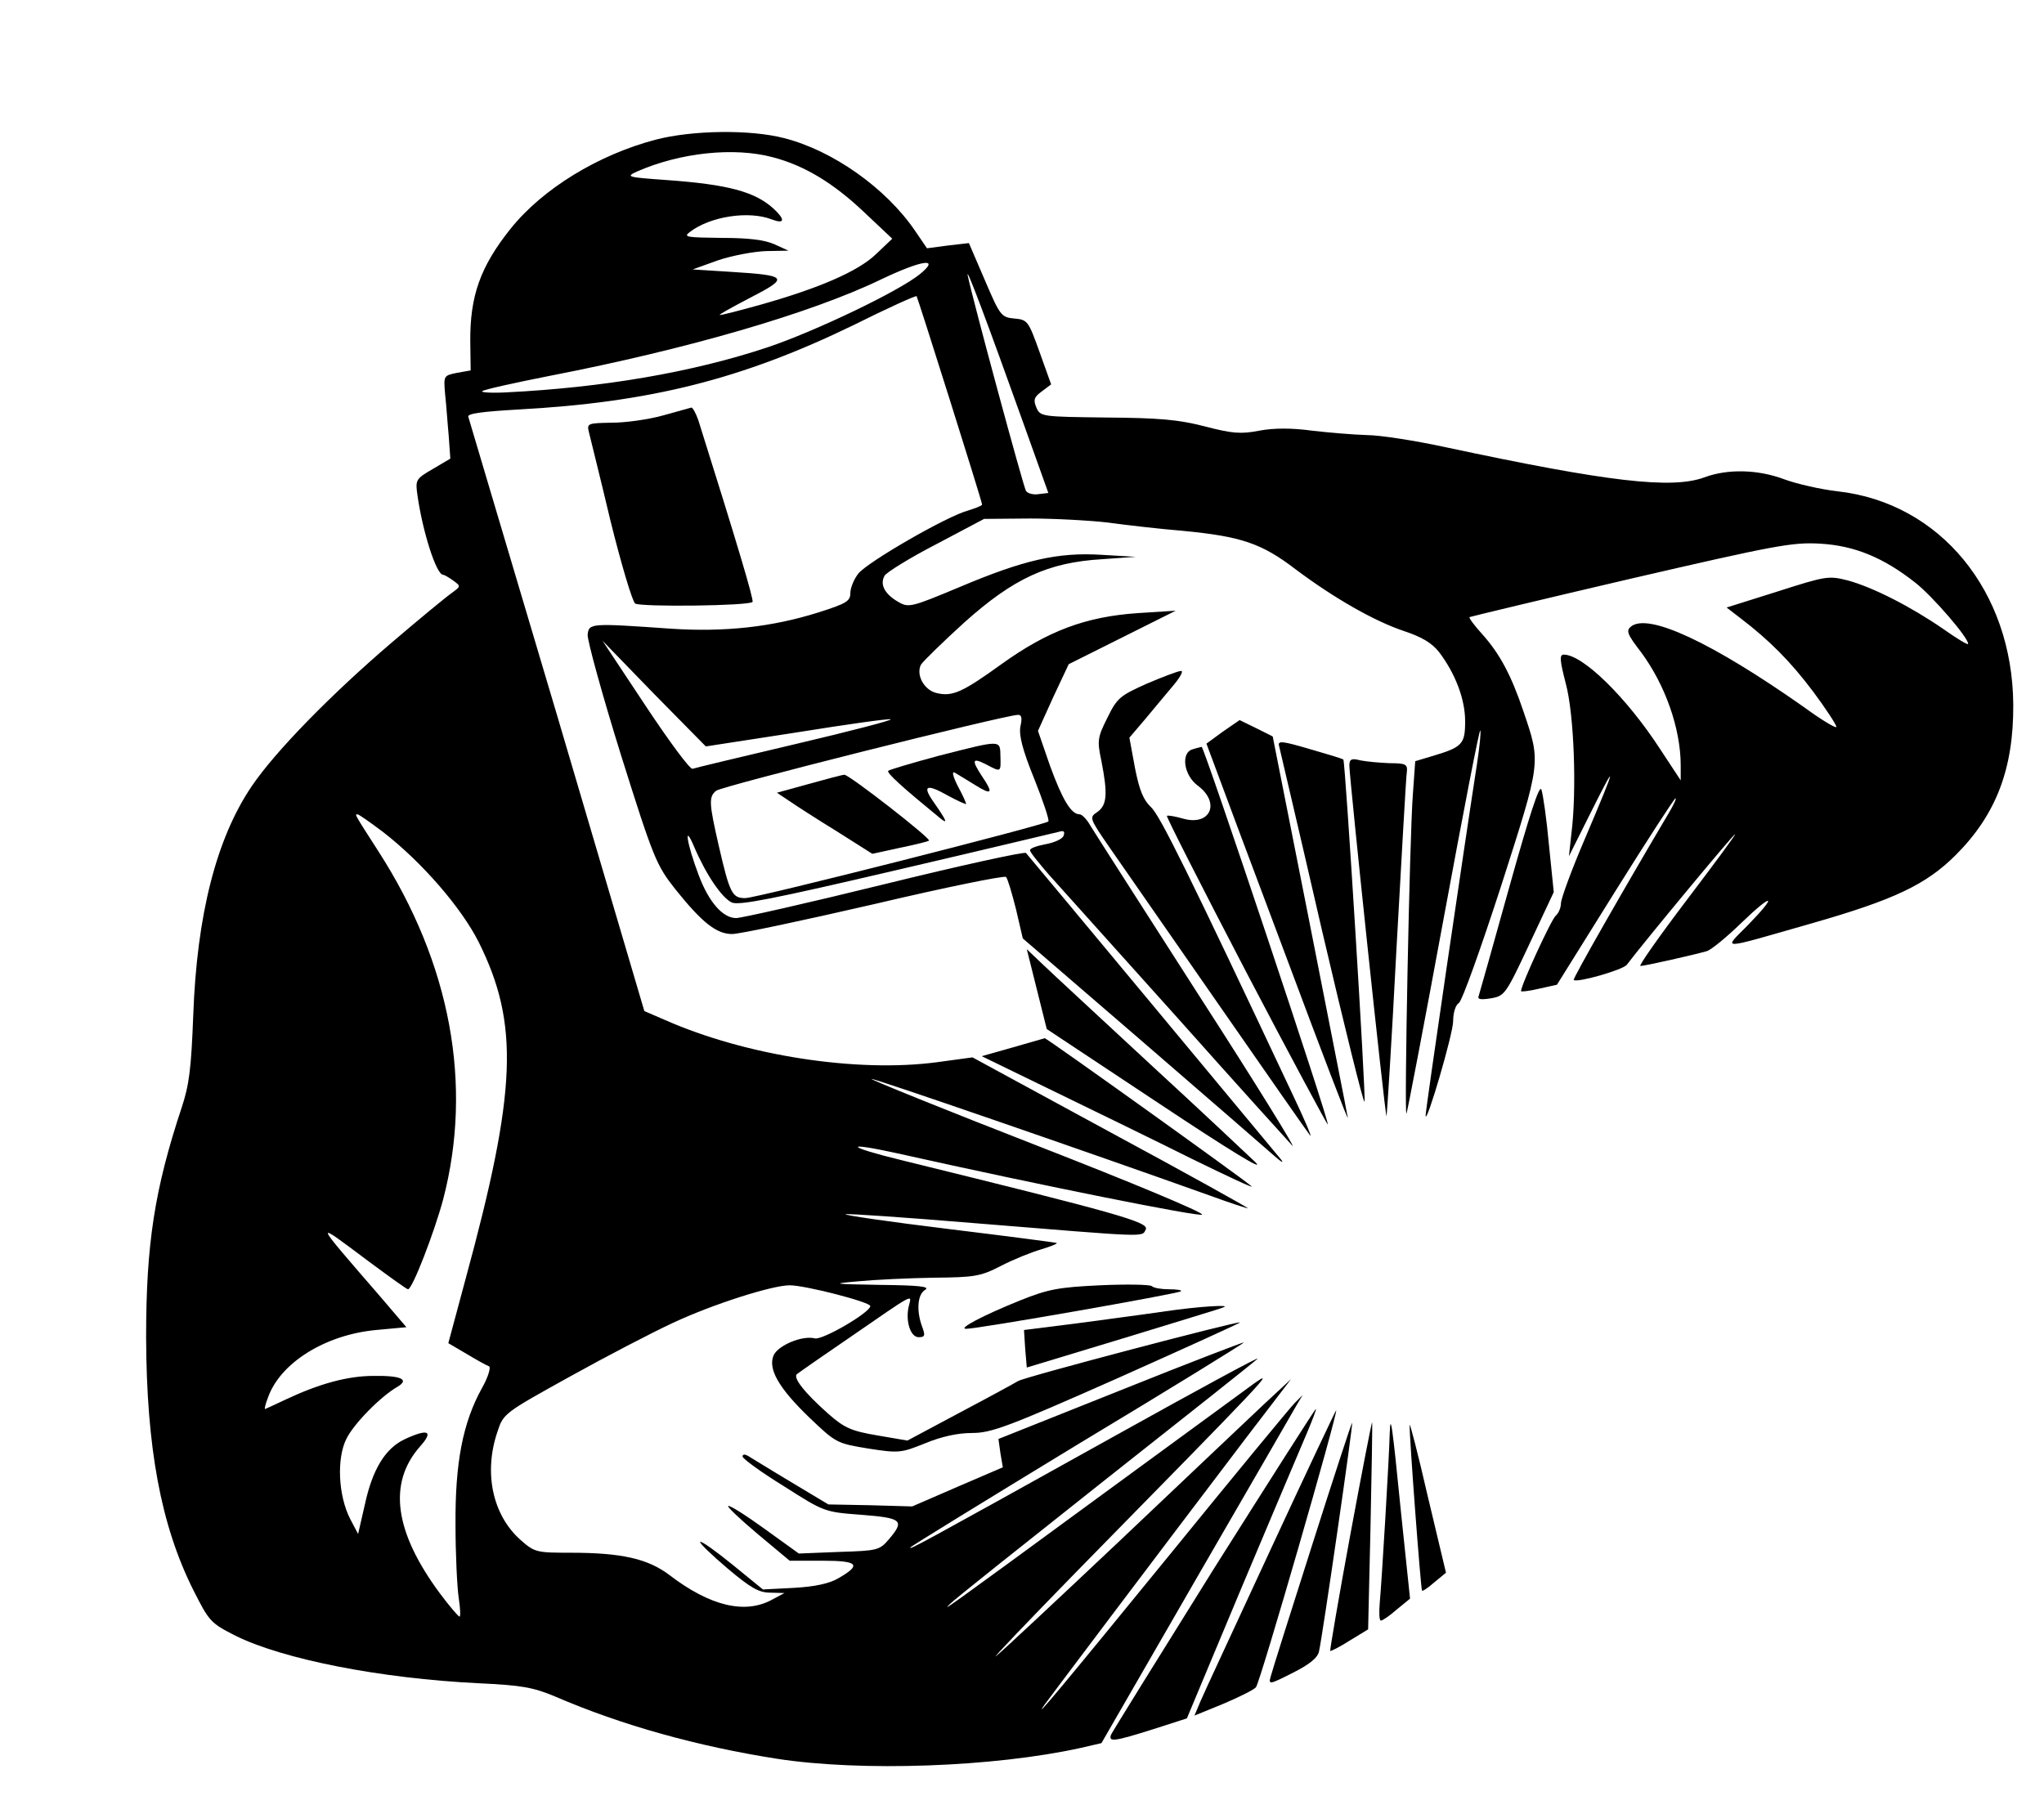 <?xml version="1.0" standalone="no"?>
<!DOCTYPE svg PUBLIC "-//W3C//DTD SVG 20010904//EN"
 "http://www.w3.org/TR/2001/REC-SVG-20010904/DTD/svg10.dtd">
<svg version="1.0" xmlns="http://www.w3.org/2000/svg"
 width="512pt" height="450pt" viewBox="0 0 512 450"
 preserveAspectRatio="xMidYMid meet">
<g transform="translate(0,450) scale(0.1,-0.1)"
fill="#000000" stroke="none">
<path d="M1642 4150 c-144 -38 -283 -123 -363 -223 -76 -95 -102 -169 -101
-283 l1 -72 -34 -6 c-34 -7 -34 -7 -30 -54 3 -26 6 -73 9 -104 l4 -57 -44 -26
c-43 -25 -44 -27 -38 -68 13 -90 47 -197 64 -197 3 0 15 -7 26 -15 19 -14 18
-14 -5 -31 -13 -9 -81 -65 -150 -124 -151 -129 -291 -272 -350 -359 -89 -131
-138 -323 -147 -576 -5 -131 -10 -173 -29 -230 -68 -205 -89 -342 -89 -575 1
-277 37 -471 118 -633 40 -79 43 -83 106 -115 119 -59 363 -107 609 -119 107
-5 136 -10 191 -33 169 -73 358 -125 555 -156 212 -33 545 -21 762 27 l52 12
237 411 c131 226 244 422 252 436 l15 25 -20 -20 c-11 -11 -152 -182 -313
-380 -261 -320 -349 -426 -313 -375 10 14 266 354 506 670 l111 145 -70 -65
c-38 -36 -200 -189 -359 -340 -160 -151 -299 -281 -310 -289 -11 -8 79 86 200
210 479 488 504 514 445 472 -30 -22 -201 -147 -380 -278 -416 -305 -398 -291
-380 -273 8 9 182 147 385 308 204 161 377 298 385 306 8 8 -152 -79 -355
-192 -505 -281 -515 -286 -515 -281 0 2 189 118 419 258 231 139 419 255 417
256 -1 1 -140 -52 -309 -120 l-306 -122 5 -36 6 -35 -114 -49 -113 -49 -105 3
-105 2 -95 57 c-52 31 -100 61 -107 65 -7 4 -13 4 -13 -2 0 -5 46 -39 103 -74
102 -65 102 -65 195 -72 102 -8 109 -14 68 -62 -23 -27 -29 -28 -125 -31
l-100 -4 -86 62 c-47 34 -88 60 -91 57 -3 -2 31 -34 75 -71 l79 -66 82 0 c90
0 99 -10 40 -44 -22 -13 -58 -21 -111 -24 l-78 -4 -76 62 c-42 34 -78 60 -81
57 -3 -2 28 -32 68 -66 58 -49 79 -61 107 -61 l36 -1 -30 -16 c-68 -38 -156
-17 -258 61 -54 41 -120 56 -248 56 -85 0 -90 1 -125 32 -70 62 -93 168 -58
271 15 46 17 47 181 138 90 50 207 111 259 135 98 46 248 94 292 94 39 0 202
-42 202 -52 0 -16 -120 -86 -139 -81 -31 8 -91 -17 -103 -42 -15 -34 12 -82
90 -157 66 -63 68 -64 147 -77 77 -12 82 -11 142 13 41 17 82 26 118 26 48 0
89 15 364 137 170 76 309 139 307 140 -4 4 -541 -137 -556 -147 -8 -5 -74 -41
-146 -79 l-131 -70 -76 13 c-65 11 -82 19 -121 53 -60 53 -92 93 -79 101 5 4
65 46 134 93 161 111 153 107 146 79 -10 -37 3 -80 24 -80 16 0 17 4 9 26 -15
40 -12 82 8 93 12 8 -19 11 -113 12 -121 2 -125 3 -55 9 41 4 126 8 188 9 103
1 118 3 170 30 31 16 76 34 100 41 23 7 41 14 39 16 -1 1 -123 17 -271 35
-148 18 -264 35 -258 37 6 2 150 -8 319 -22 444 -36 423 -36 433 -16 9 18 -69
40 -610 173 -140 34 -151 48 -14 18 371 -83 759 -160 765 -154 5 5 -180 82
-411 172 -231 90 -419 166 -417 168 3 3 545 -184 847 -292 52 -19 95 -33 96
-32 1 1 -153 87 -344 190 l-346 188 -88 -12 c-201 -27 -480 16 -683 106 l-51
22 -218 739 c-121 406 -221 744 -223 750 -3 8 37 13 124 18 332 18 562 76 842
212 84 42 155 74 157 72 3 -4 164 -514 164 -522 0 -3 -16 -9 -35 -15 -53 -14
-252 -129 -275 -158 -11 -14 -20 -36 -20 -49 0 -20 -10 -26 -79 -48 -117 -37
-236 -50 -371 -41 -200 14 -205 14 -208 -15 -1 -14 36 -149 83 -300 82 -261
89 -277 136 -337 68 -85 104 -113 143 -113 18 0 178 34 356 75 178 42 326 72
330 68 4 -4 15 -41 25 -81 l17 -73 297 -256 c163 -141 312 -270 331 -287 19
-17 27 -22 19 -11 -14 17 -619 745 -639 768 -3 4 -163 -31 -354 -78 -191 -47
-359 -85 -372 -85 -34 0 -69 41 -94 108 -30 79 -38 134 -11 70 30 -70 69 -127
94 -139 18 -8 104 9 412 81 215 50 398 94 407 96 13 4 16 1 12 -10 -3 -8 -23
-17 -45 -21 -21 -4 -39 -10 -39 -15 0 -5 22 -32 48 -62 26 -29 169 -188 317
-353 147 -165 279 -311 292 -325 13 -14 -91 155 -233 375 -141 220 -264 412
-273 427 -9 16 -21 28 -27 28 -21 0 -43 37 -74 122 l-30 87 38 84 39 83 134
67 134 67 -95 -6 c-130 -9 -225 -44 -343 -129 -97 -70 -122 -81 -162 -71 -31
8 -51 46 -38 71 6 9 55 57 109 106 123 110 209 150 344 158 l85 6 -85 5 c-111
7 -196 -13 -357 -81 -117 -49 -127 -52 -151 -38 -36 20 -49 45 -36 67 6 9 64
45 130 79 l119 63 115 1 c63 0 151 -5 194 -10 44 -6 129 -16 190 -21 145 -14
196 -31 281 -96 96 -72 197 -130 272 -155 45 -15 70 -30 88 -53 40 -53 65
-117 65 -173 0 -58 -7 -65 -85 -88 l-40 -12 -6 -84 c-8 -104 -22 -805 -16
-799 2 3 44 222 93 488 49 265 90 478 92 472 2 -5 -2 -42 -8 -82 -30 -193
-130 -874 -129 -883 1 -26 69 205 69 237 0 21 6 40 14 45 8 4 55 136 106 293
101 315 100 308 56 438 -31 92 -60 145 -103 193 -20 22 -34 41 -32 43 2 1 184
45 403 96 363 84 406 92 475 88 87 -5 159 -35 239 -98 44 -35 132 -137 132
-153 0 -4 -28 13 -62 37 -81 56 -177 105 -240 122 -48 12 -54 11 -176 -28
l-127 -40 35 -27 c71 -54 125 -108 182 -184 32 -43 58 -83 58 -88 0 -5 -37 17
-82 50 -229 161 -390 237 -433 201 -12 -10 -9 -19 25 -63 61 -82 100 -192 100
-285 l0 -37 -52 79 c-84 129 -193 236 -241 236 -11 0 -10 -14 5 -72 21 -77 28
-270 14 -378 l-6 -55 55 110 c67 134 65 122 -14 -64 -34 -79 -61 -153 -61
-164 0 -11 -6 -25 -13 -31 -11 -9 -87 -174 -87 -189 0 -2 20 0 45 6 l45 10
146 234 c80 128 148 233 151 233 3 0 -5 -17 -17 -37 -113 -191 -241 -415 -238
-418 7 -8 123 25 133 38 43 57 267 327 271 327 3 0 -52 -74 -121 -165 -69 -91
-121 -165 -116 -165 11 0 135 28 166 37 11 3 50 35 87 71 80 77 92 72 16 -6
-62 -63 -77 -63 161 5 206 59 286 97 360 171 101 101 145 216 144 377 -2 284
-183 505 -439 534 -44 5 -104 19 -134 30 -66 25 -142 27 -201 5 -82 -30 -242
-11 -645 75 -78 17 -168 31 -200 31 -33 1 -94 6 -137 11 -51 7 -96 7 -133 0
-46 -9 -68 -7 -137 11 -66 17 -115 21 -246 22 -161 2 -165 2 -175 25 -8 19 -6
26 13 40 l24 18 -29 81 c-28 78 -30 81 -63 84 -33 3 -36 7 -74 96 l-40 93 -52
-6 -53 -7 -30 44 c-73 107 -206 201 -328 232 -85 22 -230 20 -322 -4z m294
-44 c80 -21 152 -65 229 -138 l70 -66 -41 -39 c-45 -43 -142 -85 -291 -127
-51 -14 -96 -26 -100 -25 -4 0 30 19 76 43 99 51 95 56 -49 65 l-95 6 64 23
c36 12 90 22 120 23 l56 1 -35 16 c-25 11 -64 16 -133 16 -85 1 -96 2 -80 14
51 40 149 55 207 32 32 -12 33 0 4 27 -47 43 -115 61 -269 72 -98 7 -102 8
-74 21 109 48 244 62 341 36z m368 -293 c-53 -43 -262 -143 -381 -183 -189
-63 -413 -101 -655 -113 -38 -2 -65 0 -60 3 4 4 81 21 172 39 340 66 651 156
827 241 103 49 150 56 97 13z m263 -383 l59 -165 -25 -3 c-13 -2 -27 2 -31 8
-7 12 -135 485 -146 540 -5 26 45 -106 143 -380z m-572 -765 c124 20 231 35
236 33 6 -2 -102 -30 -238 -62 -136 -32 -253 -60 -258 -62 -6 -3 -59 69 -118
158 l-108 163 129 -133 130 -132 227 35z m561 15 c-4 -22 5 -58 35 -132 22
-55 38 -103 35 -106 -10 -9 -731 -192 -759 -192 -33 0 -39 11 -67 133 -24 105
-25 121 -6 136 12 11 717 188 755 190 10 1 12 -7 7 -29z m-1597 -264 c97 -75
196 -189 240 -276 102 -205 96 -372 -33 -845 l-43 -160 46 -27 c25 -15 50 -29
56 -31 5 -2 -2 -27 -18 -55 -48 -87 -67 -187 -66 -341 0 -75 4 -157 8 -184 4
-26 5 -47 2 -47 -3 0 -25 26 -49 58 -114 154 -131 276 -50 368 35 39 21 46
-39 18 -48 -23 -80 -75 -99 -163 l-17 -74 -20 38 c-30 59 -34 152 -9 201 19
38 86 106 128 130 30 18 9 28 -60 27 -66 0 -137 -20 -220 -59 -28 -13 -51 -24
-52 -24 -2 0 1 13 7 28 30 87 143 158 271 170 l76 7 -64 75 c-173 200 -171
195 -28 88 50 -37 93 -68 96 -68 11 0 66 143 88 225 75 287 19 591 -162 872
-59 92 -60 93 -53 93 4 0 32 -20 64 -44z"/>
<path d="M2353 2607 c-67 -18 -124 -35 -128 -38 -5 -5 35 -41 129 -118 22 -18
18 -8 -17 42 -27 39 -16 44 37 14 26 -14 46 -23 46 -21 0 3 -9 23 -21 45 -13
26 -15 38 -7 33 7 -4 30 -18 51 -31 42 -26 46 -21 17 22 -27 41 -25 48 10 30
38 -20 37 -20 36 20 -1 42 4 42 -153 2z"/>
<path d="M2026 2536 l-80 -22 30 -20 c16 -11 70 -46 119 -76 l90 -57 69 15
c39 8 71 16 73 18 6 5 -201 166 -212 165 -5 0 -46 -11 -89 -23z"/>
<path d="M1660 3459 c-36 -10 -93 -18 -128 -18 -60 -1 -62 -2 -57 -23 3 -13
28 -112 54 -222 27 -109 55 -203 62 -208 14 -9 285 -6 294 4 4 4 -40 151 -136
456 -6 17 -14 31 -17 31 -4 -1 -36 -10 -72 -20z"/>
<path d="M2872 2787 c-67 -30 -74 -36 -98 -85 -25 -50 -26 -57 -15 -109 16
-82 14 -110 -10 -127 -21 -14 -21 -15 33 -93 30 -43 153 -220 273 -393 120
-173 222 -319 227 -325 5 -5 -15 42 -45 105 -263 559 -332 698 -354 718 -19
18 -29 42 -40 98 l-14 76 35 41 c19 23 51 61 71 85 20 23 31 42 23 41 -7 0
-46 -15 -86 -32z"/>
<path d="M3063 2667 l-41 -30 19 -51 c10 -28 91 -244 180 -481 88 -236 158
-419 155 -405 -2 14 -46 234 -96 490 l-92 465 -42 21 -41 20 -42 -29z"/>
<path d="M3204 2631 c2 -9 51 -216 107 -460 57 -244 105 -438 107 -431 4 10
-48 850 -53 857 -1 2 -38 13 -83 26 -71 21 -82 22 -78 8z"/>
<path d="M2988 2623 c-31 -8 -23 -65 12 -91 58 -43 32 -102 -36 -83 -21 6 -39
9 -41 7 -2 -2 87 -177 198 -390 111 -212 204 -385 205 -383 5 5 -310 947 -316
946 -3 -1 -13 -3 -22 -6z"/>
<path d="M3380 2582 c0 -30 89 -874 93 -878 1 -2 13 187 25 419 13 232 24 432
26 443 2 19 -2 22 -43 22 -25 1 -58 4 -73 7 -23 6 -28 3 -28 -13z"/>
<path d="M3781 2279 c-40 -144 -75 -268 -77 -274 -4 -9 5 -10 31 -6 34 6 37
10 96 136 l61 130 -12 118 c-6 66 -15 128 -19 139 -5 13 -29 -61 -80 -243z"/>
<path d="M2597 2022 l25 -100 282 -187 c176 -117 266 -172 241 -147 -22 21
-141 133 -265 247 -124 115 -244 226 -267 248 l-41 39 25 -100z"/>
<path d="M2537 1876 l-78 -22 183 -89 c101 -49 255 -124 343 -168 88 -43 156
-75 150 -69 -13 13 -514 372 -518 371 -1 0 -37 -11 -80 -23z"/>
<path d="M2755 1280 c-105 -5 -130 -10 -200 -38 -94 -38 -156 -71 -135 -71 25
-1 532 88 538 94 3 3 -10 5 -29 5 -19 0 -39 3 -44 8 -6 4 -64 5 -130 2z"/>
<path d="M2920 1215 c-47 -7 -146 -20 -220 -30 l-135 -17 3 -47 4 -47 241 73
c133 41 247 75 252 78 20 7 -63 2 -145 -10z"/>
<path d="M3040 569 c-138 -221 -254 -408 -257 -415 -7 -19 8 -17 106 14 l84
27 138 330 c77 182 150 356 164 388 13 31 23 57 21 57 -2 0 -117 -181 -256
-401z"/>
<path d="M3185 623 c-88 -190 -168 -362 -177 -383 l-16 -38 71 29 c40 17 77
35 83 42 10 10 206 689 201 694 -1 0 -74 -154 -162 -344z"/>
<path d="M3287 630 c-54 -169 -101 -318 -104 -330 -6 -21 -4 -21 55 9 42 21
63 38 66 54 9 39 86 571 83 573 -1 1 -46 -136 -100 -306z"/>
<path d="M3382 653 c-29 -157 -51 -287 -50 -289 2 -1 24 10 49 26 l46 28 6
258 c3 142 5 259 4 261 -1 1 -26 -127 -55 -284z"/>
<path d="M3481 907 c-1 -53 -20 -372 -25 -424 -2 -24 -1 -43 3 -43 4 0 22 12
40 28 l33 27 -22 210 c-23 230 -27 259 -29 202z"/>
<path d="M3531 930 c-1 -28 28 -412 31 -415 2 -2 16 8 31 21 l29 24 -46 193
c-24 105 -45 185 -45 177z"/>
</g>
</svg>
